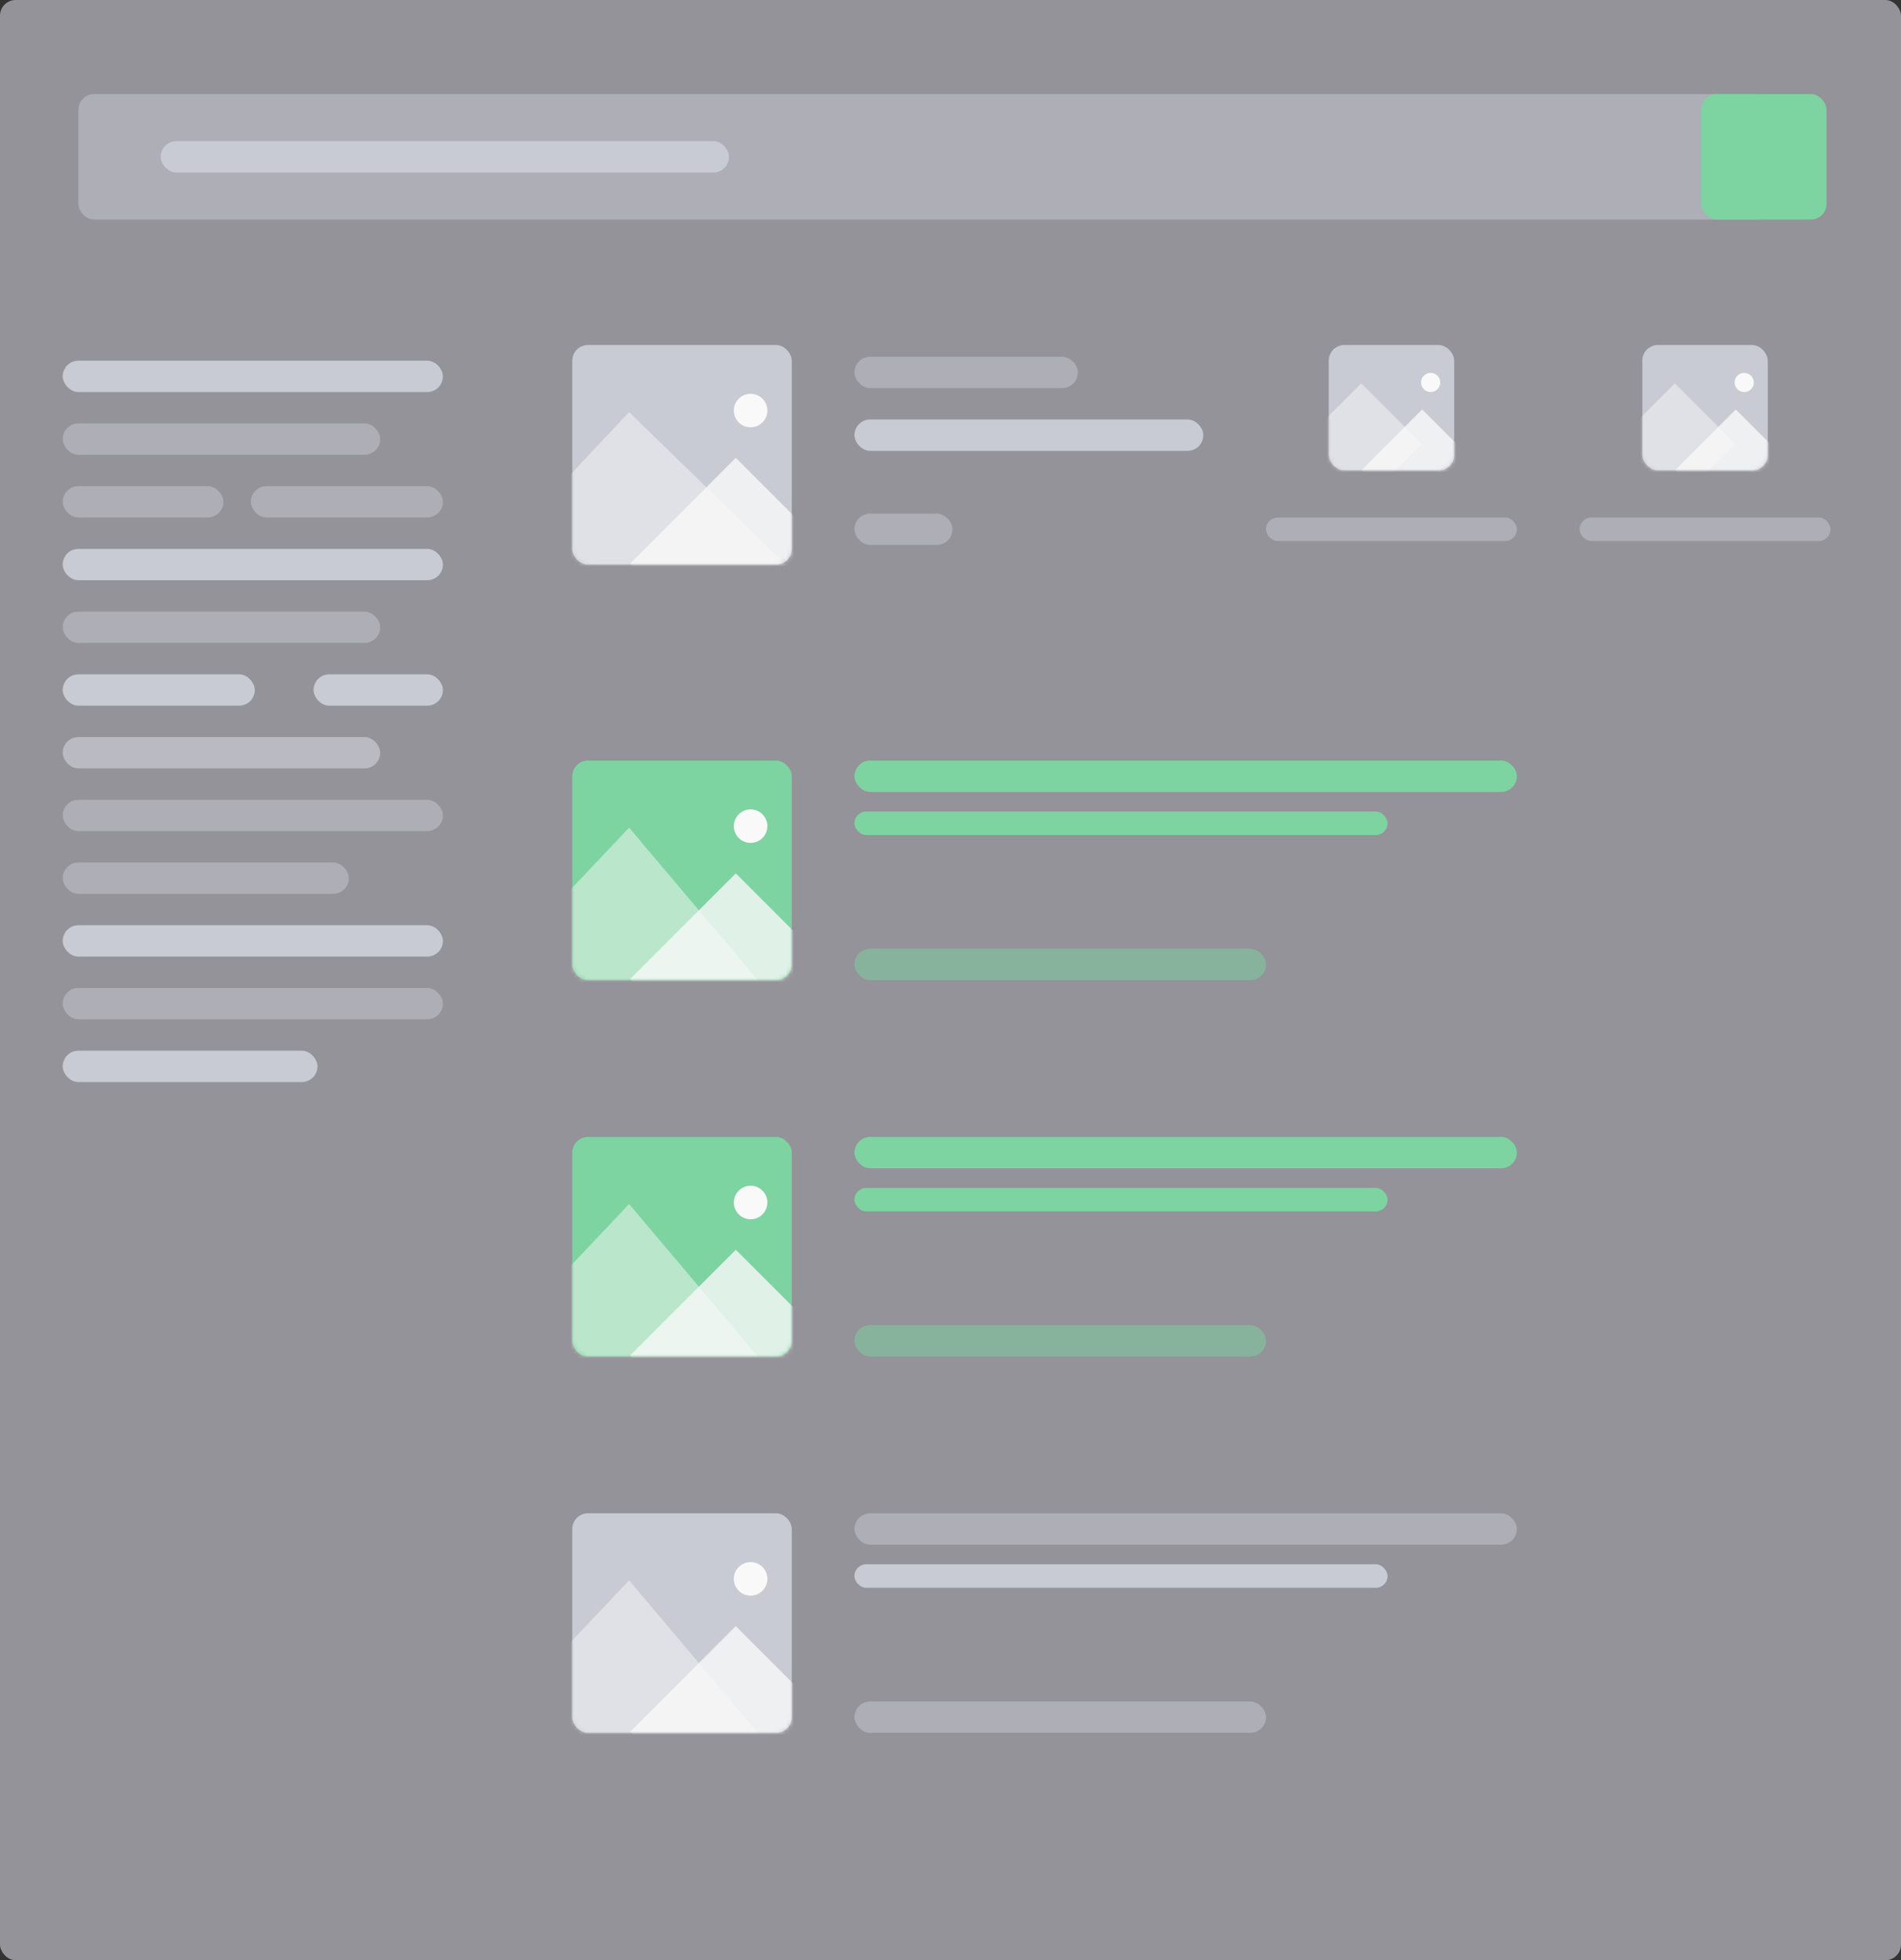 <svg width="485" height="500" viewBox="0 0 485 500" fill="none" xmlns="http://www.w3.org/2000/svg">
<rect x="0" y="0" width="485" height="500" fill="#333333" stroke="none"/>
<rect opacity="0.5" width="485" height="500" rx="4" fill="#F5F5FF"/>
<rect x="146" y="88" width="56" height="56" rx="4" fill="#C9CBD4"/>
<mask id="mask0" mask-type="alpha" maskUnits="userSpaceOnUse" x="146" y="88" width="56" height="56">
<rect x="146" y="88" width="56" height="56" rx="4" fill="#C9CBD4"/>
</mask>
<g mask="url(#mask0)">
<path opacity="0.5" d="M123 145L160.504 105.111L201.5 145L160.504 145L123 145Z" fill="#F9F9F9"/>
<rect opacity="0.8" x="160.778" y="143.726" width="38.111" height="38.111" transform="rotate(-45 160.778 143.726)" fill="#F9F9F9"/>
<circle cx="191.5" cy="104.722" r="4.278" fill="#F9F9F9"/>
</g>
<rect opacity="0.5" x="218" y="91" width="57" height="8" rx="4" fill="#C9CBD4"/>
<rect x="16" y="92" width="97" height="8" rx="4" fill="#C9CBD4"/>
<rect x="41" y="36" width="145" height="8" rx="4" fill="#C9CBD4"/>
<rect opacity="0.5" x="16" y="108" width="81" height="8" rx="4" fill="#C9CBD4"/>
<rect opacity="0.5" x="16" y="124" width="41" height="8" rx="4" fill="#C9CBD4"/>
<rect opacity="0.5" x="64" y="124" width="49" height="8" rx="4" fill="#C9CBD4"/>
<rect x="16" y="140" width="97" height="8" rx="4" fill="#C9CBD4"/>
<rect opacity="0.7" x="16" y="188" width="81" height="8" rx="4" fill="#C9CBD4"/>
<rect opacity="0.5" x="16" y="156" width="81" height="8" rx="4" fill="#C9CBD4"/>
<rect opacity="0.5" x="16" y="204" width="97" height="8" rx="4" fill="#C9CBD4"/>
<rect opacity="0.5" x="16" y="252" width="97" height="8" rx="4" fill="#C9CBD4"/>
<rect opacity="0.5" x="16" y="220" width="73" height="8" rx="4" fill="#C9CBD4"/>
<rect x="16" y="236" width="97" height="8" rx="4" fill="#C9CBD4"/>
<rect x="16" y="268" width="65" height="8" rx="4" fill="#C9CBD4"/>
<rect x="16" y="172" width="49" height="8" rx="4" fill="#C9CBD4"/>
<rect x="80" y="172" width="33" height="8" rx="4" fill="#C9CBD4"/>
<rect x="339" y="88" width="32" height="32" rx="4" fill="#C9CBD4"/>
<mask id="mask1" mask-type="alpha" maskUnits="userSpaceOnUse" x="339" y="88" width="32" height="32">
<rect x="339" y="88" width="32" height="32" rx="4" fill="#C9CBD4"/>
</mask>
<g mask="url(#mask1)">
<rect opacity="0.5" x="331.889" y="113.177" width="21.778" height="21.778" transform="rotate(-45 331.889 113.177)" fill="#F9F9F9"/>
<rect opacity="0.8" x="347.444" y="119.844" width="21.778" height="21.778" transform="rotate(-45 347.444 119.844)" fill="#F9F9F9"/>
<circle cx="365" cy="97.555" r="2.444" fill="#F9F9F9"/>
</g>
<rect opacity="0.5" x="323" y="132" width="64" height="6" rx="3" fill="#C9CBD4"/>
<rect x="419" y="88" width="32" height="32" rx="4" fill="#C9CBD4"/>
<mask id="mask2" mask-type="alpha" maskUnits="userSpaceOnUse" x="419" y="88" width="32" height="32">
<rect x="419" y="88" width="32" height="32" rx="4" fill="#C9CBD4"/>
</mask>
<g mask="url(#mask2)">
<rect opacity="0.5" x="411.889" y="113.177" width="21.778" height="21.778" transform="rotate(-45 411.889 113.177)" fill="#F9F9F9"/>
<rect opacity="0.8" x="427.444" y="119.844" width="21.778" height="21.778" transform="rotate(-45 427.444 119.844)" fill="#F9F9F9"/>
<circle cx="445" cy="97.555" r="2.444" fill="#F9F9F9"/>
</g>
<rect opacity="0.5" x="403" y="132" width="64" height="6" rx="3" fill="#C9CBD4"/>
<rect opacity="0.5" x="218" y="131" width="25" height="8" rx="4" fill="#C9CBD4"/>
<rect x="218" y="107" width="89" height="8" rx="4" fill="#C9CBD4"/>
<rect x="146" y="194" width="56" height="56" rx="4" fill="#7DD4A1"/>
<mask id="mask3" mask-type="alpha" maskUnits="userSpaceOnUse" x="146" y="194" width="56" height="56">
<rect x="146" y="194" width="56" height="56" rx="4" fill="#C9CBD4"/>
</mask>
<g mask="url(#mask3)">
<path opacity="0.5" d="M109.5 265.008L160.504 211.111L206 265.008L160.504 265.008L109.5 265.008Z" fill="#F9F9F9"/>
<rect opacity="0.8" x="160.778" y="249.726" width="38.111" height="38.111" transform="rotate(-45 160.778 249.726)" fill="#F9F9F9"/>
<circle cx="191.5" cy="210.722" r="4.278" fill="#F9F9F9"/>
</g>
<rect opacity="0.5" x="218" y="242" width="105" height="8" rx="4" fill="#7DD4A1"/>
<rect x="218" y="194" width="169" height="8" rx="4" fill="#7DD4A1"/>
<rect x="218" y="207" width="136" height="6" rx="3" fill="#7DD4A1"/>
<rect x="146" y="290" width="56" height="56" rx="4" fill="#7DD4A1"/>
<mask id="mask4" mask-type="alpha" maskUnits="userSpaceOnUse" x="146" y="290" width="56" height="56">
<rect x="146" y="290" width="56" height="56" rx="4" fill="#C9CBD4"/>
</mask>
<g mask="url(#mask4)">
<path opacity="0.5" d="M109.5 361.008L160.504 307.111L206 361.008L160.504 361.008L109.5 361.008Z" fill="#F9F9F9"/>
<rect opacity="0.8" x="160.778" y="345.726" width="38.111" height="38.111" transform="rotate(-45 160.778 345.726)" fill="#F9F9F9"/>
<circle cx="191.5" cy="306.722" r="4.278" fill="#F9F9F9"/>
</g>
<rect opacity="0.5" x="218" y="338" width="105" height="8" rx="4" fill="#7DD4A1"/>
<rect x="218" y="290" width="169" height="8" rx="4" fill="#7DD4A1"/>
<rect x="218" y="303" width="136" height="6" rx="3" fill="#7DD4A1"/>
<rect x="146" y="386" width="56" height="56" rx="4" fill="#C9CBD4"/>
<mask id="mask5" mask-type="alpha" maskUnits="userSpaceOnUse" x="146" y="386" width="56" height="56">
<rect x="146" y="386" width="56" height="56" rx="4" fill="#C9CBD4"/>
</mask>
<g mask="url(#mask5)">
<path opacity="0.5" d="M109.5 457.008L160.504 403.111L206 457.008L160.504 457.008L109.5 457.008Z" fill="#F9F9F9"/>
<rect opacity="0.8" x="160.778" y="441.726" width="38.111" height="38.111" transform="rotate(-45 160.778 441.726)" fill="#F9F9F9"/>
<circle cx="191.5" cy="402.722" r="4.278" fill="#F9F9F9"/>
</g>
<rect opacity="0.5" x="218" y="434" width="105" height="8" rx="4" fill="#C9CBD4"/>
<rect opacity="0.5" x="218" y="386" width="169" height="8" rx="4" fill="#C9CBD4"/>
<rect x="218" y="399" width="136" height="6" rx="3" fill="#C9CBD4"/>
<rect opacity="0.5" x="20" y="24" width="432" height="32" rx="4" fill="#C9CBD4"/>
<rect x="434" y="24" width="32" height="32" rx="4" fill="#7DD4A1"/>
</svg>
